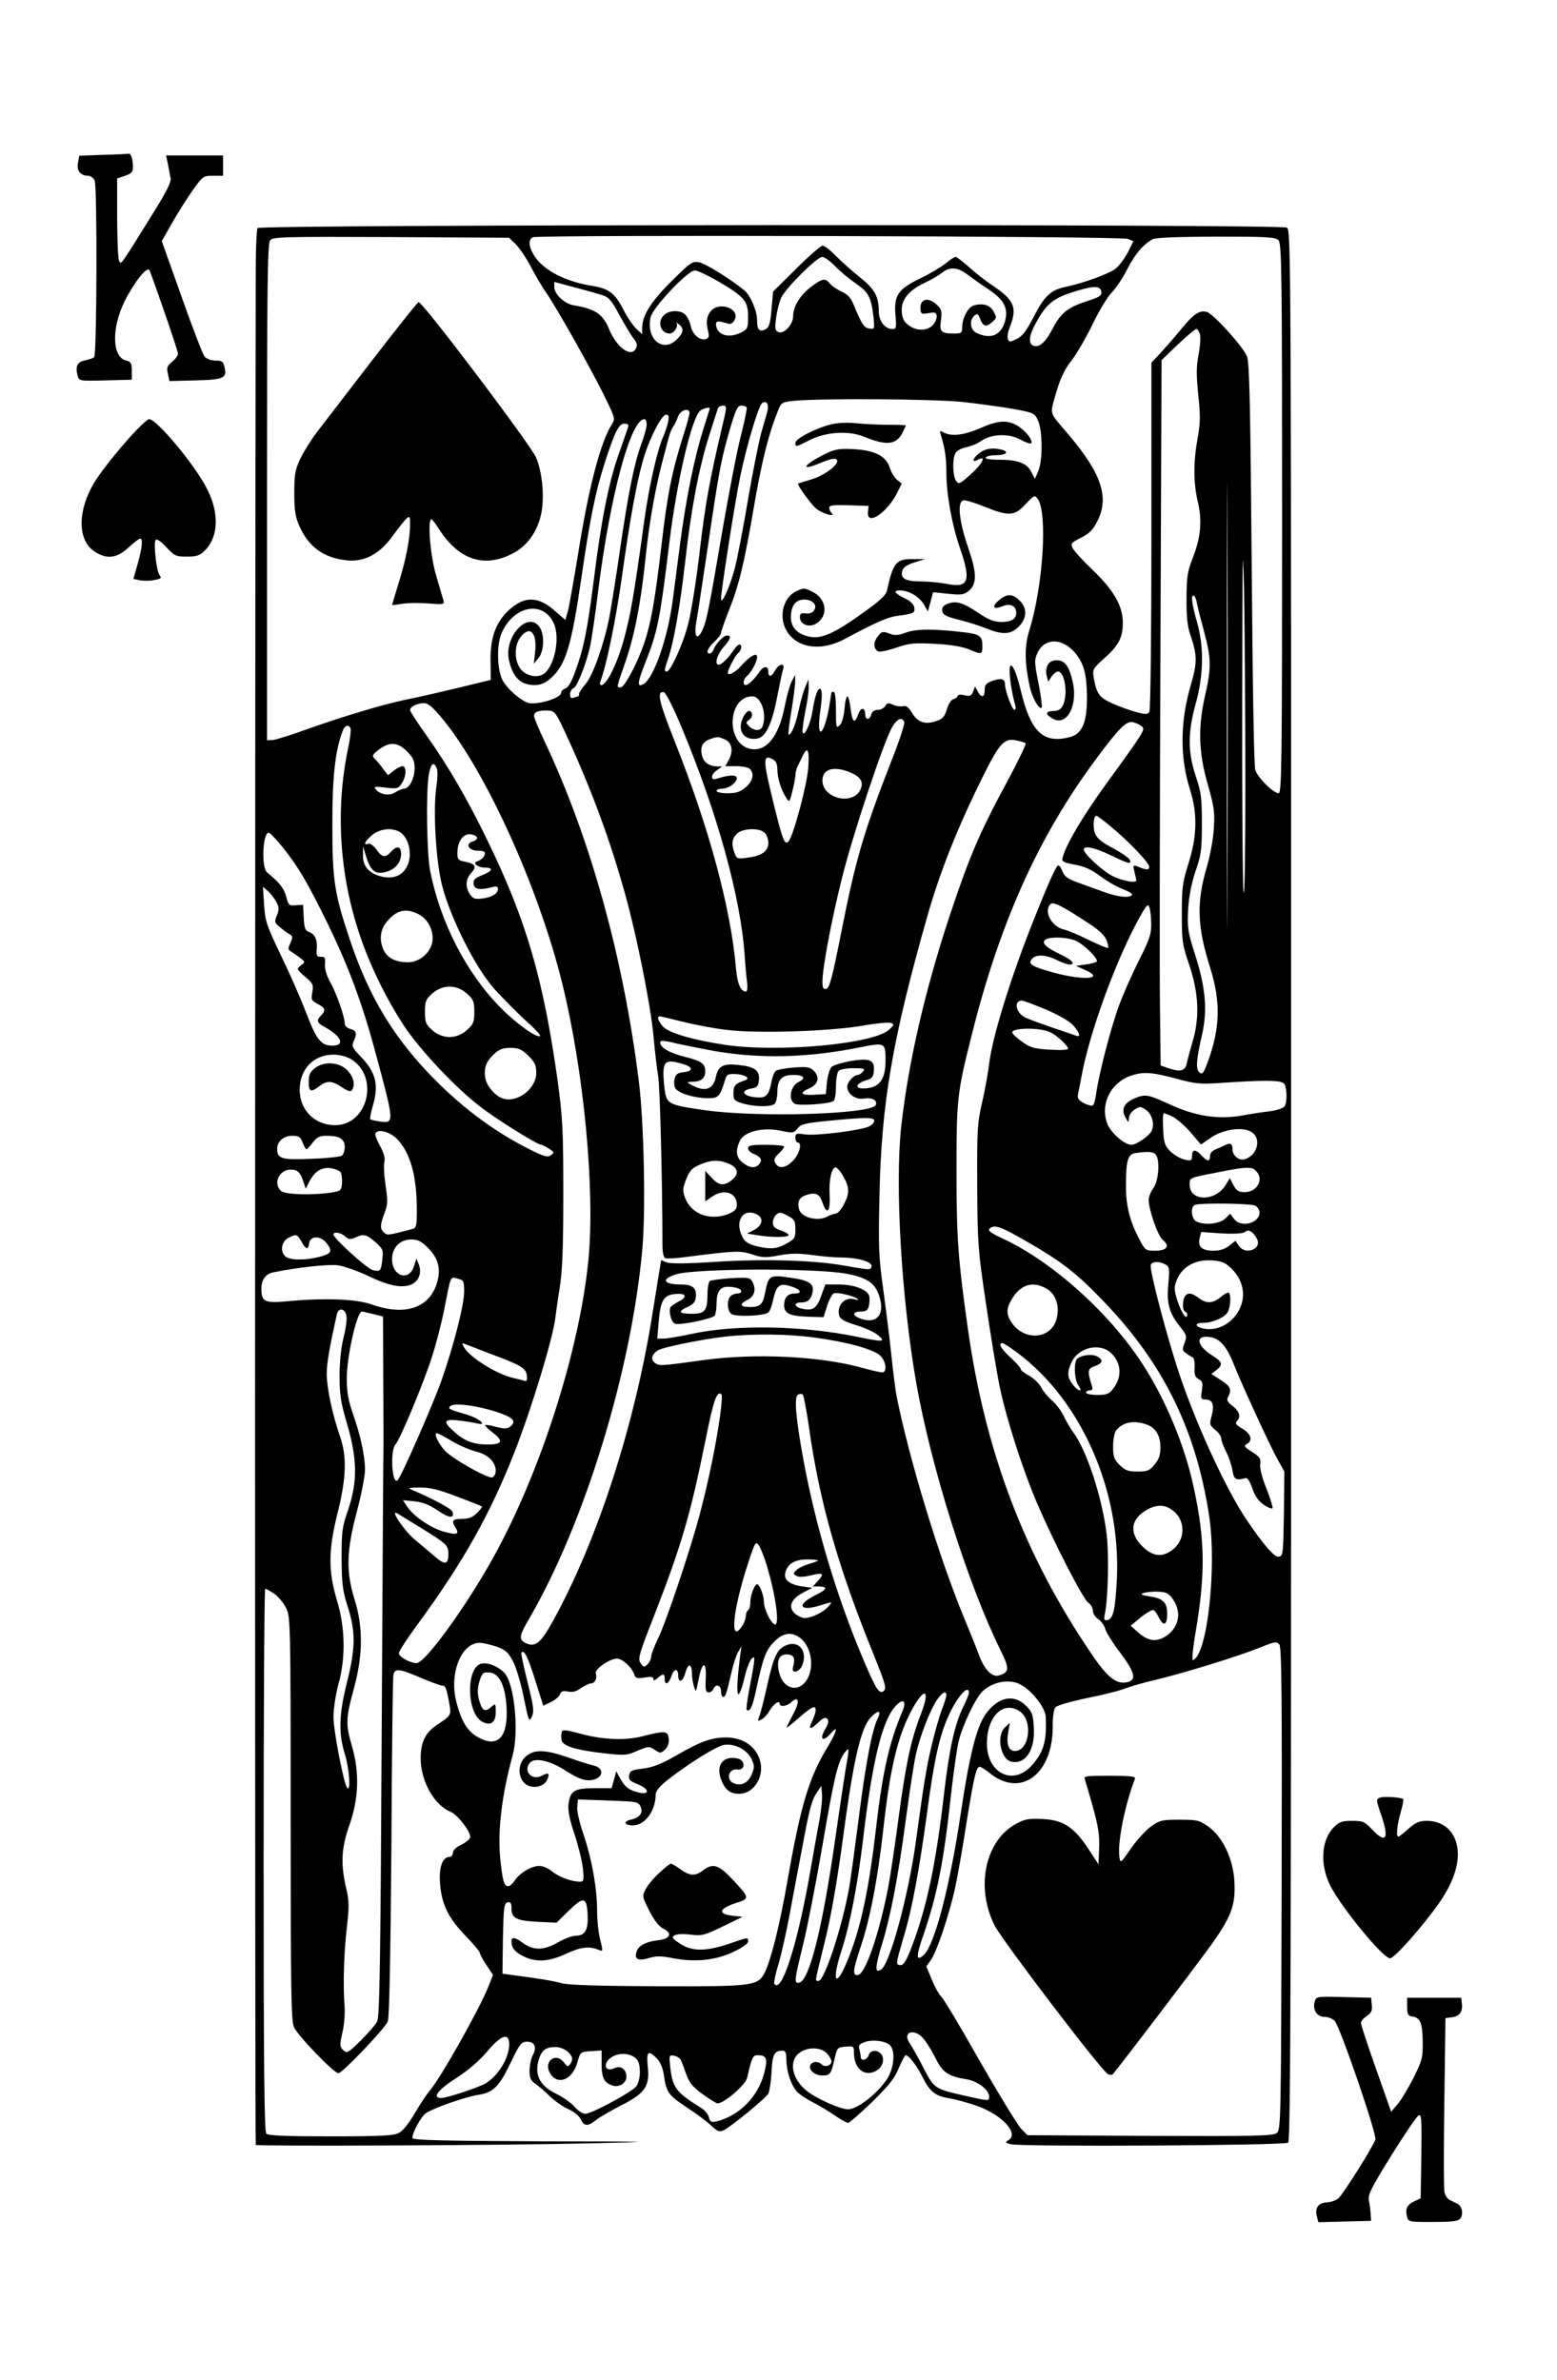 <svg version="1.0" xmlns="http://www.w3.org/2000/svg"
 width="691pt" height="1056pt" viewBox="0 0 691 1056"
 preserveAspectRatio="xMidYMid meet">
<g transform="translate(0,1056) scale(0.1,-0.1)"
fill="#000000" stroke="none">
<path d="M459 9873 l-107 -4 -6 -32 c-7 -34 11 -57 46 -57 9 0 22 -9 28 -20
12 -22 10 -773 -2 -785 -4 -4 -22 -10 -40 -14 -35 -7 -44 -25 -34 -67 7 -25 7
-25 124 -22 l117 3 0 40 c0 33 -4 40 -25 45 -63 15 -66 143 -7 263 43 86 102
160 111 137 42 -112 126 -358 126 -370 0 -8 -12 -24 -26 -35 -22 -18 -25 -26
-19 -53 l7 -33 115 3 c127 3 142 10 129 61 -5 23 -12 27 -40 27 -19 0 -39 7
-48 18 -8 9 -54 128 -102 265 l-88 247 47 83 c26 45 67 110 92 145 43 60 45
62 89 62 l44 0 0 45 0 45 -126 0 -127 0 8 -37 c4 -21 9 -49 12 -63 3 -19 -17
-59 -80 -160 -145 -233 -138 -224 -148 -209 -5 8 -9 94 -9 191 l0 176 35 12
c29 10 35 16 35 40 0 33 -9 61 -19 58 -3 -1 -54 -4 -112 -5z"/>
<path d="M1143 9548 c-4 -7 -8 -89 -8 -183 -4 -2098 -4 -8320 0 -8323 7 -7
1109 -2 1485 7 309 7 304 8 -237 9 -435 2 -553 5 -553 15 1 26 39 96 62 111
35 23 177 72 230 80 67 10 93 36 144 142 41 86 48 94 74 94 33 0 44 -26 24
-61 -7 -13 -13 -43 -14 -66 0 -34 5 -45 26 -60 15 -10 44 -35 65 -56 22 -21
59 -47 83 -57 24 -11 47 -30 54 -45 14 -31 31 -32 67 -3 16 13 65 41 109 64
108 54 130 85 121 172 -7 69 1 77 40 38 15 -15 26 -41 31 -72 11 -79 19 -90
101 -145 43 -28 93 -65 110 -82 28 -26 36 -29 55 -20 34 17 187 142 198 163 5
10 12 53 14 95 4 79 12 95 49 95 13 0 17 -9 17 -42 1 -51 21 -111 47 -140 10
-11 40 -31 67 -45 27 -14 72 -40 99 -59 27 -19 54 -34 61 -34 6 0 54 42 107
93 75 74 100 105 118 150 13 31 27 57 30 57 14 0 49 -45 74 -95 34 -67 57 -86
119 -96 29 -5 86 -20 127 -35 112 -41 186 -124 135 -152 -14 -8 -12 -11 12
-17 47 -12 1216 -6 1231 7 11 9 13 762 13 4249 0 4180 0 4238 -19 4249 -31 16
-4557 14 -4568 -2z m3862 -48 l25 -10 -24 -49 c-14 -26 -38 -60 -55 -73 -26
-22 -146 -66 -226 -82 -61 -13 -91 -41 -136 -129 -34 -66 -51 -89 -77 -101
-30 -15 -33 -15 -39 0 -3 10 0 31 7 48 36 89 23 123 -72 187 -35 23 -84 62
-110 86 -26 23 -52 43 -57 43 -6 0 -25 -13 -43 -28 -18 -15 -68 -45 -111 -66
-102 -49 -120 -76 -113 -163 5 -58 4 -63 -14 -63 -33 0 -60 36 -60 79 0 65
-18 98 -83 150 -34 27 -82 70 -107 95 -24 25 -51 46 -59 46 -8 0 -61 -46 -117
-102 l-103 -102 -7 -78 c-5 -63 -11 -81 -26 -89 -27 -14 -38 -3 -38 39 0 43
-29 110 -56 133 -55 46 -173 120 -201 125 -30 6 -38 0 -122 -83 -92 -91 -130
-152 -131 -207 l0 -29 -26 24 c-14 13 -39 49 -54 79 -40 78 -66 99 -139 111
-117 18 -212 66 -255 127 -29 42 -34 77 -12 89 21 12 2610 5 2641 -7z m-2716
-24 c16 -16 47 -61 67 -100 20 -39 52 -92 70 -118 44 -63 206 -350 261 -465
42 -86 44 -92 29 -115 -50 -77 -103 -278 -150 -574 -20 -120 -40 -236 -46
-257 l-11 -38 -46 40 c-73 65 -134 67 -202 6 -60 -55 -85 -122 -84 -226 l1
-86 -152 -37 c-83 -20 -185 -43 -226 -51 -101 -21 -277 -74 -435 -130 -71 -26
-141 -48 -155 -49 l-25 -1 0 1101 c0 927 2 1104 14 1118 13 15 57 16 537 14
l523 -3 30 -29z m3385 18 c14 -14 16 -140 16 -1235 0 -1076 -2 -1219 -15
-1219 -24 0 -93 69 -104 103 -6 19 -12 388 -16 917 -6 723 -10 891 -21 919
-19 45 -150 190 -179 197 -33 8 -58 -9 -115 -79 -28 -34 -69 -81 -90 -104
l-40 -42 0 -768 c0 -432 -4 -774 -9 -782 -8 -12 -17 -12 -58 -1 -26 7 -74 24
-105 38 -60 27 -71 42 -84 115 -6 36 -4 40 46 85 65 58 83 93 83 157 1 74 -39
145 -133 235 -43 41 -83 85 -89 97 -11 21 -8 24 37 47 36 18 53 35 72 73 54
106 19 212 -130 387 -87 102 -81 83 -53 183 19 65 37 103 69 144 24 31 65 103
93 160 27 57 65 120 84 140 20 20 51 67 70 105 34 66 70 109 112 132 13 8 110
11 282 12 225 0 264 -2 277 -16z m-1969 -114 c22 -23 63 -57 92 -77 57 -39 69
-61 79 -146 6 -57 6 -59 -17 -55 -24 3 -34 18 -68 100 -15 37 -28 52 -58 65
-21 10 -44 26 -51 36 -19 24 -33 22 -84 -17 -48 -37 -78 -87 -78 -129 0 -36
-40 -80 -64 -71 -16 6 -18 14 -12 62 4 30 14 71 23 91 21 44 159 181 182 181
9 0 35 -18 56 -40z m591 -40 c21 -16 62 -45 91 -64 70 -47 89 -84 73 -143 -18
-61 -63 -80 -125 -51 -29 13 -35 57 -10 78 12 10 16 8 24 -13 14 -36 26 -40
52 -18 23 19 23 21 9 48 -16 29 -45 39 -87 28 -26 -6 -53 -56 -53 -100 0 -22
-4 -25 -34 -25 -60 0 -67 7 -60 59 5 40 3 49 -19 69 -36 34 -72 27 -72 -13 0
-24 4 -29 20 -27 11 2 27 4 35 5 22 3 23 -27 2 -53 -24 -29 -73 -31 -110 -3
-20 15 -28 30 -30 60 -4 52 31 95 102 128 28 13 62 33 76 44 35 29 71 26 116
-9z m-1106 -30 c114 -67 130 -87 130 -155 0 -50 -2 -56 -30 -70 -53 -27 -105
-14 -112 30 -3 21 6 23 49 10 16 -5 24 -1 33 15 26 49 -65 84 -104 41 -20 -22
-24 -52 -13 -92 5 -20 3 -29 -9 -33 -26 -10 -60 19 -68 55 -3 18 -14 41 -23
51 -20 23 -70 23 -95 1 -33 -29 -17 -83 24 -83 19 0 41 33 30 46 -4 5 1 2 11
-5 23 -18 21 -37 -8 -66 -62 -63 -138 -1 -118 96 8 42 165 209 197 209 12 0
59 -23 106 -50z m-513 -61 c25 -8 39 -25 72 -87 23 -42 51 -89 62 -103 17 -21
19 -31 10 -47 -21 -40 -86 8 -118 88 -28 67 -61 89 -156 105 -42 7 -87 49 -87
82 l0 22 93 -25 c50 -13 106 -29 124 -35z m2211 16 c2 -17 -8 -23 -60 -40 -87
-28 -119 -52 -154 -119 -33 -64 -61 -90 -88 -80 -23 9 -20 45 11 100 48 89 80
114 188 145 73 22 99 20 103 -6z m438 -190 c3 -14 0 -54 -7 -90 -10 -53 -10
-88 -1 -178 10 -93 9 -126 -3 -192 -19 -105 -19 -198 1 -282 20 -85 13 -159
-23 -250 -23 -59 -27 -83 -27 -178 -1 -79 4 -124 16 -160 32 -92 32 -125 3
-224 -48 -164 -49 -321 -4 -464 34 -106 32 -206 -6 -327 -27 -85 -30 -109 -30
-225 0 -121 2 -137 34 -230 41 -124 46 -230 13 -340 -11 -38 -23 -82 -26 -97
-7 -31 -30 -36 -84 -17 l-31 11 -3 256 c-2 142 -1 846 2 1565 l5 1309 72 69
c40 38 77 69 83 69 5 0 12 -11 16 -25z m121 -2447 c-1 -442 -2 -83 -2 797 0
880 1 1241 2 803 2 -438 2 -1158 0 -1600z m-1172 2148 c72 -8 172 -22 224 -31
92 -17 93 -18 109 -54 19 -46 20 -174 0 -221 l-15 -35 -16 31 c-20 39 -60 54
-144 54 -40 0 -62 4 -58 10 3 6 24 10 45 10 44 0 61 15 27 24 -41 11 -74 6
-101 -15 -31 -24 -35 -45 -6 -29 40 21 21 -17 -32 -65 -48 -43 -53 -45 -65
-29 -15 21 -17 97 -3 123 5 10 26 22 47 26 20 4 51 16 67 28 45 32 124 35 175
6 22 -12 44 -20 47 -16 11 10 -24 56 -59 77 -45 28 -88 25 -167 -10 -71 -31
-127 -38 -162 -19 -18 10 -19 8 -12 -13 17 -55 24 -97 24 -164 0 -96 24 -230
60 -335 51 -147 39 -180 -57 -160 -31 6 -84 11 -118 11 -68 0 -91 14 -80 49 4
14 23 26 53 35 l47 15 -52 0 c-76 1 -89 -14 -117 -141 -4 -19 -34 -47 -111
-101 -121 -87 -178 -112 -229 -103 -57 11 -86 41 -86 88 0 25 7 49 17 60 33
37 112 10 86 -30 -6 -11 -20 -16 -37 -14 -21 3 -26 -1 -26 -17 0 -33 43 -48
74 -27 54 35 44 109 -18 140 -36 18 -40 18 -73 2 -62 -30 -80 -124 -35 -186
51 -69 151 -79 252 -25 128 69 189 96 226 101 79 11 85 13 82 37 -2 13 -16 29
-37 39 -51 25 -60 38 -28 38 40 0 85 -26 107 -62 l18 -31 12 43 11 42 68 -7
c56 -6 70 -4 89 12 39 31 38 79 -2 195 -42 123 -49 208 -17 208 11 0 53 -13
94 -30 105 -42 130 -40 179 13 37 40 40 41 53 24 45 -61 25 -385 -37 -585 -22
-71 -21 -142 2 -249 11 -50 42 -104 53 -93 3 3 -3 51 -14 107 -19 96 -19 104
-4 137 32 67 110 66 167 -2 38 -45 51 -95 52 -192 1 -112 -20 -165 -73 -180
-120 -33 -177 21 -221 207 -23 98 -51 144 -49 82 0 -36 13 -109 24 -146 4 -14
3 -23 -3 -23 -10 0 -42 86 -42 114 0 24 -17 28 -55 15 -29 -11 -35 -18 -35
-41 0 -34 -15 -36 -31 -6 l-12 22 -8 -23 c-8 -19 -14 -22 -39 -16 -17 4 -30 2
-30 -3 0 -5 -8 -12 -18 -14 -11 -3 -23 -22 -30 -46 -10 -33 -19 -43 -48 -52
-49 -17 -81 -5 -106 36 -16 26 -26 34 -40 30 -11 -2 -31 0 -45 7 -21 9 -27 8
-34 -6 -6 -9 -20 -17 -33 -17 -15 0 -26 -7 -29 -20 -7 -26 -27 -26 -27 -1 0
33 -20 34 -31 2 -16 -45 -26 -38 -34 24 -3 30 -10 55 -14 55 -5 0 -11 -25 -13
-56 -3 -33 -11 -62 -21 -72 -16 -15 -17 -11 -17 66 0 48 -4 82 -10 82 -5 0
-10 -1 -10 -3 0 -2 -5 -30 -10 -63 -25 -138 -59 -151 -39 -15 8 56 8 86 1 93
-11 11 -26 -30 -37 -102 -9 -54 -37 -114 -43 -88 -2 9 4 50 12 92 9 41 16 90
15 108 l-1 33 -14 -33 c-8 -18 -21 -64 -29 -102 -14 -65 -32 -110 -45 -110 -3
0 2 46 12 103 9 56 17 116 17 132 l0 30 -15 -28 c-8 -15 -22 -63 -30 -105 -27
-143 -85 -213 -159 -194 -106 29 -94 232 14 232 39 0 66 -80 45 -134 -8 -21
-38 -20 -59 1 -16 16 -16 17 0 29 11 8 15 20 11 30 -8 21 -31 4 -44 -34 -18
-53 18 -92 74 -78 34 9 62 70 84 188 11 56 22 109 26 120 8 28 -20 22 -36 -7
-16 -30 -30 -32 -30 -5 0 26 -22 26 -40 -2 -22 -32 -49 -58 -60 -58 -15 0 -12
26 6 41 19 16 44 63 44 84 0 22 -33 3 -72 -41 -25 -28 -58 -45 -58 -30 0 14
32 75 44 86 17 13 22 40 7 40 -5 0 -16 -12 -26 -26 -22 -34 -53 -64 -65 -64
-20 0 -9 43 20 77 32 36 38 53 17 53 -16 0 -51 -37 -60 -62 -4 -10 -11 -18
-17 -18 -19 0 -10 23 20 52 17 15 30 33 30 39 0 6 15 50 34 98 46 115 68 207
110 451 34 199 64 324 104 425 19 50 20 50 73 56 113 12 624 9 754 -5z m-868
-35 c-3 -14 -15 -57 -27 -96 -11 -38 -38 -173 -60 -300 -21 -126 -48 -265 -59
-307 -21 -80 -60 -167 -61 -135 0 33 60 420 85 542 29 140 82 317 98 327 18
11 29 -3 24 -31z m-204 -83 c-54 -231 -73 -333 -98 -547 -14 -122 -37 -265
-50 -317 -23 -91 -79 -214 -96 -214 -12 0 -11 8 6 57 25 72 53 232 75 423 26
235 61 420 106 563 20 62 38 118 40 125 2 6 12 12 23 12 18 0 18 -3 -6 -102z
m111 94 c2 -4 -9 -59 -25 -122 -17 -63 -54 -257 -84 -430 -62 -363 -70 -401
-91 -443 -23 -43 -35 -16 -23 48 5 28 30 190 55 360 46 314 56 365 100 513 20
65 28 82 44 82 10 0 21 -3 24 -8z m-164 -4 c0 -2 -14 -45 -30 -97 -38 -122
-74 -297 -100 -491 -11 -85 -27 -206 -35 -268 -22 -164 -83 -338 -127 -366
-32 -20 -30 3 5 91 56 142 65 186 108 538 33 270 99 553 137 583 14 10 42 17
42 10z m-90 -21 c0 -7 -13 -56 -30 -108 -50 -160 -69 -258 -95 -485 -28 -235
-45 -336 -76 -428 -30 -88 -87 -196 -104 -196 -20 0 -20 -5 20 111 41 119 69
260 90 464 18 171 45 318 82 455 28 107 29 109 43 130 5 8 14 27 20 43 10 28
50 39 50 14z m-95 -39 c-4 -18 -13 -47 -21 -64 -27 -61 -63 -220 -84 -369 -47
-343 -62 -425 -91 -532 -30 -109 -77 -203 -100 -203 -7 0 -8 7 -4 18 25 62 68
270 95 462 36 255 62 402 91 508 24 92 84 212 105 212 12 0 14 -7 9 -32z m-95
-12 c0 -13 -11 -52 -24 -87 -31 -84 -58 -217 -96 -479 -17 -118 -38 -249 -46
-290 -24 -121 -73 -258 -105 -295 -16 -18 -29 -38 -29 -44 0 -6 -2 -11 -4 -11
-2 0 -11 -3 -20 -6 -12 -4 -16 0 -16 15 0 12 7 24 15 27 15 6 48 85 71 173 8
30 25 148 39 261 53 422 144 760 205 760 6 0 10 -11 10 -24z m-83 -13 c-3 -10
-22 -63 -41 -118 -45 -127 -78 -296 -110 -553 -29 -226 -44 -304 -82 -409 -17
-48 -32 -74 -45 -78 -10 -4 -19 -12 -19 -20 0 -20 -85 -49 -136 -46 -34 2
-111 69 -128 112 -20 50 -21 149 -1 197 51 121 179 150 230 52 30 -57 13 -173
-32 -222 -25 -28 -79 -23 -108 8 -33 35 -35 109 -4 148 41 52 73 19 64 -66
l-6 -53 20 24 c26 29 29 106 5 139 -51 73 -159 -45 -135 -148 17 -76 52 -110
113 -110 27 0 47 8 72 30 67 59 92 143 136 444 37 256 62 381 101 503 47 147
65 183 90 183 16 0 20 -5 16 -17z m2740 -1573 c0 -298 -3 -515 -8 -490 -4 25
-7 412 -6 860 1 625 2 739 8 490 3 -179 6 -566 6 -860z m-215 793 c3 -16 17
-72 32 -127 32 -119 32 -159 5 -279 -33 -143 -30 -256 11 -397 28 -99 32 -126
27 -195 -2 -44 -16 -118 -29 -165 -49 -163 -46 -269 13 -455 48 -154 44 -270
-13 -423 -17 -45 -22 -51 -35 -41 -17 15 -14 56 12 169 24 106 16 205 -30 350
-34 107 -36 121 -32 205 4 61 15 116 33 170 25 71 28 94 28 210 0 114 -3 140
-27 210 -36 108 -36 195 0 324 35 126 37 251 5 362 -23 79 -28 124 -13 115 5
-3 11 -18 13 -33z m-2286 -553 c157 -376 262 -754 279 -1012 3 -46 8 -100 11
-120 2 -21 0 -38 -5 -38 -24 0 -39 34 -45 107 -24 269 -120 622 -272 1004 -71
179 -81 224 -47 217 8 -2 43 -71 79 -158z m-1062 40 c194 -236 427 -751 531
-1173 97 -393 147 -923 116 -1232 -40 -400 -213 -940 -421 -1315 -120 -217
-303 -470 -341 -470 -29 0 -79 28 -79 44 0 8 39 68 87 133 199 272 317 482
426 758 75 191 173 512 182 600 2 17 10 75 19 130 12 76 16 177 16 418 0 286
-3 336 -25 500 -63 449 -138 710 -309 1062 -92 190 -175 333 -277 477 -38 53
-69 101 -69 107 0 15 31 30 61 31 19 0 38 -16 83 -70z m558 -90 c108 -237 188
-455 253 -690 51 -183 112 -488 125 -625 6 -66 15 -147 21 -180 8 -48 19 -474
19 -751 0 -33 5 -54 13 -57 7 -3 44 -1 82 4 234 30 248 30 302 13 45 -15 59
-16 120 -5 52 10 86 10 146 2 43 -6 101 -11 128 -11 74 0 141 -19 137 -39 -4
-18 -2 -18 -128 4 -132 23 -345 29 -560 16 -130 -9 -204 -9 -221 -3 l-25 10
-38 -236 c-78 -492 -242 -1001 -439 -1360 -56 -102 -80 -123 -122 -104 -34 16
-32 32 14 110 247 425 454 1103 502 1642 15 168 7 555 -15 735 -68 551 -215
1084 -420 1517 -25 53 -46 103 -46 111 0 18 22 26 65 24 28 -2 33 -9 87 -127z
m1491 76 c3 -8 -21 -82 -54 -165 -128 -328 -162 -445 -228 -781 -38 -191 -50
-235 -64 -238 -13 -3 -17 4 -17 31 0 60 38 264 85 454 47 192 190 622 226 679
22 36 43 44 52 20z m1055 -20 c15 -14 13 -18 -167 -266 -99 -138 -169 -256
-185 -315 -5 -18 1 -22 55 -32 43 -8 74 -22 112 -51 29 -22 73 -47 99 -57 26
-10 45 -21 42 -26 -9 -15 -62 -10 -122 12 -31 11 -84 30 -116 42 -46 16 -62
27 -70 49 -6 15 -14 28 -19 28 -9 0 -39 -66 -107 -236 -104 -260 -186 -525
-200 -644 -5 -41 -19 -120 -32 -175 -21 -92 -22 -122 -21 -370 1 -254 4 -284
38 -515 20 -135 47 -301 61 -370 30 -145 101 -367 168 -524 75 -174 204 -425
226 -438 11 -7 20 -23 20 -35 0 -13 11 -29 24 -38 13 -9 27 -28 31 -43 4 -15
33 -62 66 -105 65 -87 74 -121 34 -131 -49 -13 -90 19 -163 128 -295 434 -469
893 -546 1436 -44 311 -51 405 -51 705 0 320 3 345 67 600 125 501 297 882
548 1221 109 147 139 176 169 169 14 -3 32 -12 39 -19z m-3512 -9 c2 -7 -2
-46 -11 -87 -57 -271 -39 -562 52 -830 45 -135 117 -281 194 -399 72 -110 232
-279 343 -364 76 -58 251 -167 268 -167 5 0 20 -8 34 -17 24 -15 25 -18 9 -29
-15 -11 -29 -7 -95 26 -150 75 -288 177 -415 304 -185 185 -298 372 -384 631
-68 204 -76 261 -76 510 0 214 13 325 46 412 9 25 27 30 35 10z m1658 -47 c33
-12 42 -49 22 -89 l-17 -31 49 0 c26 0 53 -5 60 -12 21 -21 13 -55 -19 -82
-24 -20 -41 -26 -80 -26 -27 0 -49 5 -49 10 0 6 10 10 23 10 29 0 67 26 67 47
0 16 -34 15 -87 -2 -17 -5 -23 -3 -23 8 0 8 10 22 23 30 l22 16 -23 0 c-35 1
-59 18 -66 47 -10 37 1 61 32 73 36 13 37 13 66 1z m1338 -18 c3 -4 -34 -81
-83 -172 -121 -223 -169 -336 -255 -596 -110 -333 -182 -647 -214 -929 -29
-261 0 -760 66 -1140 66 -376 230 -896 374 -1187 41 -82 40 -99 -7 -113 -30
-9 -64 26 -88 90 -10 28 -40 102 -66 165 -109 262 -243 701 -299 980 -6 29
-17 117 -25 195 -8 77 -25 208 -36 290 -19 133 -21 180 -16 405 8 413 58 701
213 1246 56 197 136 397 246 618 73 147 95 171 146 161 20 -4 40 -10 44 -13z
m-2746 -36 c28 -28 34 -42 34 -75 0 -45 -24 -91 -47 -91 -7 0 -24 -7 -37 -15
-27 -18 -68 -12 -88 12 -11 13 -5 14 43 8 52 -6 57 -5 72 19 21 31 22 76 3 76
-7 0 -25 -9 -39 -20 l-25 -20 -21 27 c-11 16 -27 35 -36 44 -14 14 -13 17 2
31 56 48 94 49 139 4z m1781 -73 c-5 -75 -67 -307 -88 -327 -17 -18 -26 6 -69
182 -44 180 -45 206 -1 183 15 -8 21 -21 21 -45 0 -38 16 -90 38 -124 15 -24
16 -24 28 25 7 26 13 58 14 71 0 12 4 30 9 40 5 9 14 29 22 45 23 49 32 31 26
-50z m-1648 -4 c4 -12 3 -47 -2 -78 -16 -102 -3 -334 26 -444 38 -145 147
-360 228 -452 42 -47 118 -123 163 -163 26 -24 46 -46 43 -49 -12 -12 -105 54
-173 123 -154 155 -269 379 -315 609 -15 77 -19 350 -6 428 9 50 23 60 36 26z
m1831 -15 c49 -20 64 -43 49 -77 -33 -73 -169 -41 -169 40 0 50 48 65 120 37z
m1153 -236 c84 -69 177 -166 177 -184 0 -16 -11 -16 -54 2 -17 6 -18 4 -12
-22 4 -16 8 -33 9 -39 3 -15 -51 -7 -100 15 -42 18 -133 100 -133 120 0 19 46
10 119 -25 81 -39 93 -42 85 -20 -4 8 -37 31 -74 51 -48 25 -72 44 -80 65 -11
26 -7 79 6 79 3 0 29 -19 57 -42z m-3152 -28 c46 -25 63 -109 32 -161 -21 -36
-60 -50 -108 -39 -56 13 -85 45 -84 94 l0 41 14 -46 c20 -65 41 -81 88 -68 42
11 67 42 67 81 0 33 -19 37 -45 8 -25 -28 -40 -25 -65 11 -13 17 -28 28 -36
25 -24 -9 -15 11 17 38 33 28 85 34 120 16z m1623 -6 c9 -8 16 -29 16 -44 0
-37 -29 -58 -93 -66 -44 -6 -47 -5 -57 20 -15 40 -12 64 10 86 25 25 101 28
124 4z m-2137 -67 c66 -82 107 -152 197 -335 90 -185 151 -347 207 -553 90
-332 90 -334 27 -326 -22 3 -42 8 -45 10 -2 3 3 29 11 58 28 93 15 149 -50
217 -40 41 -44 49 -35 70 17 36 13 49 -14 56 -15 4 -25 14 -25 24 0 30 -37
135 -64 183 -17 30 -25 59 -24 80 3 29 0 34 -18 33 -18 0 -21 5 -18 35 3 42
-9 67 -36 76 -15 5 -20 17 -22 63 l-3 57 -32 -2 c-30 -3 -33 0 -43 39 -10 37
-33 65 -84 106 -28 22 -20 187 9 176 7 -3 35 -33 62 -67z m860 47 c2 -6 -6
-14 -17 -17 -37 -10 -21 -42 20 -42 26 0 34 -4 32 -15 -3 -14 -16 -26 -36 -33
-20 -7 6 -27 35 -27 41 0 36 -15 -12 -34 -32 -13 -40 -21 -37 -39 3 -24 27
-28 81 -14 20 5 27 4 27 -7 0 -21 -25 -37 -68 -43 -33 -4 -42 -2 -56 18 -22
32 -20 68 5 95 26 28 19 41 -26 50 -32 6 -35 9 -35 40 0 49 26 86 58 82 14 -2
27 -8 29 -14z m-890 -288 c12 -23 12 -33 2 -58 -12 -28 -11 -33 13 -52 14 -12
33 -26 42 -31 16 -9 16 -14 5 -39 -12 -26 -12 -30 5 -40 10 -6 28 -19 40 -28
21 -17 21 -17 1 -32 -20 -16 -19 -17 19 -50 35 -30 38 -36 32 -69 -6 -33 -4
-37 24 -52 34 -17 37 -29 15 -51 -22 -22 -19 -33 17 -52 73 -40 91 -82 34 -82
-51 0 -71 24 -117 145 -23 61 -73 175 -112 255 -64 134 -70 151 -75 225 l-5
80 23 -20 c12 -11 29 -33 37 -49z m3604 -93 c43 -27 71 -54 79 -73 7 -17 10
-33 8 -36 -3 -3 -41 13 -84 34 -44 22 -94 43 -111 47 -55 11 -93 81 -61 113
12 12 49 -6 169 -85z m278 -2 c1 -46 -7 -69 -53 -160 -29 -58 -70 -149 -89
-201 -36 -96 -90 -305 -102 -392 -3 -26 -10 -50 -15 -53 -5 -3 -23 1 -40 10
-23 12 -29 21 -26 38 3 12 10 49 16 82 37 201 159 531 263 714 26 46 32 52 38
35 4 -10 8 -43 8 -73z m-3255 44 c40 -19 66 -62 66 -110 0 -54 -53 -105 -109
-105 -53 0 -89 17 -107 51 -22 44 -18 93 13 129 42 51 82 61 137 35z m2919
-119 c37 -16 104 -82 94 -93 -4 -4 -26 -10 -50 -13 l-42 -6 38 -17 c95 -41 0
-50 -137 -13 -100 28 -115 38 -96 61 17 21 63 19 110 -5 22 -11 46 -20 55 -20
31 0 14 20 -39 45 -65 31 -87 52 -65 66 21 13 95 11 132 -5z m-2701 -235 c29
-26 33 -35 33 -81 0 -46 -4 -55 -33 -81 -45 -41 -108 -41 -154 0 -28 25 -32
34 -32 81 0 47 4 56 32 81 46 41 109 41 154 0z m2573 -72 c59 -26 105 -53 120
-71 29 -35 32 -53 8 -43 -10 4 -58 20 -108 37 -49 17 -102 36 -117 44 -40 21
-50 74 -13 74 7 0 57 -19 110 -41z m-1615 -53 c52 -13 140 -30 194 -36 132
-17 453 -7 601 18 61 11 118 16 128 13 16 -6 16 -9 -7 -30 -68 -64 -494 -103
-731 -67 -145 22 -252 54 -275 83 -21 27 -25 43 -12 43 4 0 50 -11 102 -24z
m1634 -48 c28 -14 76 -59 76 -71 0 -6 -33 -8 -80 -5 -69 4 -87 9 -122 34 -23
16 -43 34 -45 41 -8 23 126 25 171 1z m-1493 -82 c204 -35 410 -30 638 15 120
24 121 24 121 -58 0 -87 -30 -123 -100 -123 -39 0 -30 23 13 36 26 7 33 15 35
40 5 50 -16 60 -101 46 -40 -7 -79 -19 -87 -27 -8 -9 -17 -39 -20 -68 l-5 -52
-52 -3 c-60 -3 -68 8 -20 29 38 17 47 49 19 77 -17 17 -29 19 -88 15 -38 -3
-75 -10 -81 -15 -7 -6 -15 -26 -19 -47 -10 -55 -22 -71 -52 -71 -69 0 -96 30
-36 40 24 4 30 11 32 36 4 44 -17 60 -88 68 -70 8 -93 -4 -103 -53 -12 -58
-51 -69 -114 -32 -16 9 -14 10 13 11 35 0 54 16 54 45 0 35 -15 46 -89 65 -72
18 -111 41 -111 65 0 9 20 8 75 -6 41 -9 116 -24 166 -33z m-826 -21 c29 -29
35 -43 35 -76 0 -68 -79 -131 -143 -115 -35 8 -76 54 -83 91 -8 44 3 74 38
107 23 22 40 28 74 28 36 0 49 -6 79 -35z m-787 -15 c127 -78 75 -293 -71
-293 -90 0 -157 67 -157 157 0 92 62 156 150 156 27 0 58 -8 78 -20z m1474
-22 c45 -13 45 -32 0 -36 -25 -3 -33 -9 -38 -29 -4 -14 -2 -33 3 -42 13 -21
77 -42 137 -44 54 -2 61 5 83 78 8 27 13 30 47 29 44 -2 70 -20 40 -29 -41
-13 -49 -23 -49 -56 0 -30 4 -34 40 -45 53 -16 128 -17 143 -2 7 7 12 31 12
54 0 53 20 74 70 74 49 0 59 -15 23 -32 -35 -17 -46 -80 -16 -96 19 -10 151
-1 172 12 6 4 11 33 11 65 0 31 5 62 12 69 7 7 36 12 66 12 47 0 53 -2 42 -15
-7 -8 -17 -15 -23 -15 -18 0 -47 -32 -47 -52 0 -32 37 -59 73 -53 37 6 62 -7
54 -28 -16 -42 -528 -57 -762 -23 -165 24 -168 26 -177 106 -11 112 -1 124 84
98z m2186 -64 c89 -24 106 -26 207 -19 193 13 265 12 275 -5 12 -19 13 -81 1
-99 -5 -8 -33 -18 -63 -22 -29 -3 -88 -12 -130 -20 -106 -17 -203 -2 -318 51
-97 44 -106 46 -155 26 -46 -20 -60 -48 -41 -83 14 -26 15 -27 16 -6 0 13 11
30 25 39 23 15 27 15 49 0 29 -18 42 -66 26 -96 -13 -23 -67 -60 -89 -60 -30
0 -90 52 -106 92 -34 86 12 181 102 214 55 19 94 17 201 -12z m-14 -169 c18
-9 54 -40 80 -70 l46 -54 43 30 c55 38 143 51 182 25 45 -29 25 -104 -31 -120
-25 -8 -54 16 -54 43 0 24 -9 31 -29 21 -9 -4 -28 -13 -43 -19 -18 -7 -28 -18
-28 -31 0 -27 -12 -25 -40 5 -25 27 -40 25 -40 -7 0 -18 -4 -20 -32 -14 -18 4
-46 20 -63 36 -26 26 -30 38 -33 100 -2 38 -1 70 3 70 4 0 22 -7 39 -15z
m-1324 -18 c0 -8 -10 -19 -22 -25 -34 -18 -237 -43 -285 -36 -39 6 -43 4 -43
-15 0 -11 5 -21 10 -21 21 0 9 -49 -19 -79 -33 -35 -65 -40 -80 -12 -8 14 -5
23 14 41 14 13 25 27 25 32 0 4 -36 8 -80 8 -65 0 -80 -3 -80 -15 0 -9 11 -20
24 -25 32 -12 41 -28 26 -45 -17 -21 -43 -19 -74 6 -30 23 -33 56 -11 99 21
40 103 59 182 42 52 -11 56 -10 73 11 15 19 34 23 131 33 165 16 209 17 209 1z
m-2120 -79 c60 -60 90 -163 90 -320 0 -65 -3 -77 -17 -81 -111 -29 -113 -30
-128 -17 -19 16 -19 34 2 88 14 38 15 53 4 122 -6 43 -9 90 -5 104 4 18 -2 39
-20 72 -14 25 -23 50 -20 55 12 20 61 8 94 -23z m-417 -18 c6 -16 14 -30 17
-30 4 0 16 14 28 30 19 25 30 30 63 30 56 0 79 -15 79 -49 0 -16 -6 -33 -12
-39 -7 -5 -68 -12 -136 -14 -132 -6 -152 0 -152 44 0 33 29 58 67 58 29 0 37
-5 46 -30z m3785 -52 c21 -21 15 -116 -9 -150 -12 -16 -21 -39 -21 -51 -1 -43
41 -162 62 -179 34 -27 19 -48 -33 -48 -42 0 -45 2 -69 48 -43 80 -61 150 -61
237 0 114 8 143 41 148 54 8 78 7 90 -5z m-1893 -42 c39 -17 46 -43 18 -68
-37 -32 -61 -31 -93 4 l-30 32 0 -67 0 -68 29 20 c53 38 111 19 111 -35 0 -19
-8 -28 -35 -40 -81 -33 -166 -3 -194 69 -12 33 -12 42 4 83 14 37 25 50 59 65
50 22 85 24 131 5z m-1723 -38 c4 -7 7 -29 6 -48 -3 -33 -5 -35 -48 -42 -89
-13 -207 -9 -224 8 -35 34 -6 94 44 94 31 0 43 -12 57 -55 l10 -30 16 32 c24
46 55 65 96 59 19 -3 38 -11 43 -18z m2226 -10 c32 -54 34 -80 9 -129 -12 -24
-29 -44 -37 -44 -8 -1 -25 -6 -37 -13 -44 -24 -118 -5 -127 33 -8 33 1 52 32
62 41 14 60 5 72 -33 20 -59 36 -42 32 34 -4 66 9 122 27 122 5 0 18 -15 29
-32z m1836 16 c37 -36 6 -94 -50 -94 -27 0 -36 6 -50 31 l-16 31 -19 -31 c-45
-74 -159 -73 -159 1 0 33 -7 30 125 56 126 25 150 26 169 6z m-3 -154 c10 -6
19 -19 19 -30 0 -49 -85 -70 -114 -28 l-16 22 -23 -22 c-26 -24 -93 -30 -128
-12 -22 12 -27 65 -6 73 23 10 248 7 268 -3z m-2210 -40 c29 -16 23 -47 -13
-67 l-33 -17 45 -7 c65 -11 140 -10 140 0 0 5 -16 15 -35 21 -27 9 -35 17 -35
35 0 12 7 28 16 36 13 11 21 10 50 -6 30 -16 34 -23 34 -60 0 -38 -3 -43 -39
-63 -44 -25 -72 -27 -137 -11 -33 9 -49 19 -59 40 -37 71 4 132 66 99z m1197
-120 c154 -88 223 -142 343 -268 262 -273 407 -568 465 -947 35 -231 -8 -621
-72 -642 -5 -2 0 56 13 129 43 256 41 405 -9 637 -39 183 -123 387 -226 546
-146 227 -401 456 -620 558 -56 26 -69 36 -60 45 20 20 49 10 166 -58z m998
42 c6 -4 16 -17 22 -29 25 -45 -51 -75 -80 -31 l-15 22 -28 -22 c-19 -15 -42
-22 -70 -22 -51 0 -70 18 -61 56 l7 27 88 -6 c48 -3 94 -1 102 4 17 11 21 11
35 1z m-4024 -19 c15 -13 23 -14 44 -5 38 18 50 15 90 -20 33 -30 36 -35 31
-75 -6 -54 -9 -57 -43 -49 -26 7 -174 141 -174 158 0 14 33 9 52 -9z m-194
-23 c20 -36 30 -38 34 -7 5 34 50 35 77 1 28 -36 23 -47 -30 -61 -66 -17 -135
-16 -154 3 -23 23 -15 66 15 81 35 18 39 17 58 -17z m562 -28 c44 -44 57 -90
41 -149 -32 -117 -141 -155 -293 -101 -70 24 -206 29 -370 14 -103 -10 -118
-3 -118 55 0 41 19 66 53 73 114 23 246 37 288 31 27 -4 86 -25 131 -46 90
-44 149 -56 191 -40 35 14 50 51 36 89 l-11 27 -11 -35 c-23 -68 -97 -43 -97
32 0 52 35 88 86 88 29 0 44 -8 74 -38z m3566 -92 c62 -61 68 -147 13 -213
-34 -41 -86 -62 -135 -53 -42 8 -45 26 -4 26 42 0 96 24 109 48 12 23 15 75 5
85 -4 4 -20 -5 -36 -18 -35 -30 -64 -31 -98 -5 -44 35 -70 22 -70 -35 0 -13 5
-25 12 -27 6 -2 9 -11 6 -18 -10 -27 -61 98 -54 132 15 76 80 121 164 115 44
-3 59 -9 88 -37z m-294 19 c18 -10 19 -17 13 -88 -8 -87 4 -129 55 -192 27
-34 28 -39 17 -69 -11 -28 -10 -33 7 -45 10 -8 24 -16 29 -18 6 -2 10 -22 9
-45 -2 -32 1 -43 18 -52 17 -9 19 -17 14 -50 -6 -35 -4 -40 13 -40 34 0 43
-21 31 -70 -11 -41 -10 -44 15 -65 15 -11 27 -29 27 -38 0 -10 10 -37 22 -60
12 -23 24 -60 28 -82 5 -40 16 -46 58 -34 8 3 19 -14 30 -46 12 -35 27 -56 52
-73 19 -13 36 -19 38 -14 1 5 -11 45 -28 88 -19 47 -30 90 -27 107 3 25 -2 32
-36 54 -34 21 -38 27 -24 35 28 15 20 45 -19 68 -28 16 -34 24 -25 33 19 19
12 45 -19 68 -23 18 -27 26 -20 40 18 32 11 48 -32 75 l-42 27 22 17 c31 25
28 36 -18 65 -73 46 -76 94 -6 81 43 -8 73 -45 106 -131 35 -87 156 -351 191
-413 l29 -52 -2 -188 c-3 -179 -4 -187 -23 -190 -19 -3 -67 52 -142 163 -87
128 -217 407 -294 633 -56 163 -139 479 -132 499 6 16 37 17 65 2z m-1416 -41
c85 -16 121 -38 140 -83 38 -92 0 -146 -80 -115 -35 13 -33 30 4 30 23 0 31 5
36 24 3 14 4 33 2 43 -5 29 -66 53 -134 53 l-61 0 -19 -52 c-20 -56 -38 -67
-90 -54 -30 8 -31 26 -1 26 29 0 43 10 51 37 13 43 -7 60 -88 72 -103 15 -105
14 -121 -69 -10 -49 -22 -60 -66 -60 -46 0 -50 13 -11 32 30 15 39 46 22 79
-11 20 -17 21 -95 17 -46 -3 -88 -9 -94 -12 -6 -4 -11 -30 -11 -57 0 -75 -11
-89 -70 -89 -58 0 -64 10 -17 31 23 10 33 22 35 42 5 41 -13 57 -67 57 -77 0
-89 24 -21 45 85 27 621 28 756 3z m-1718 -24 c19 -5 22 -13 22 -54 0 -59 -44
-233 -100 -394 -36 -103 -178 -427 -195 -444 -25 -26 -35 130 -10 158 21 23
127 277 163 392 17 52 40 142 52 199 33 169 26 154 68 143z m1481 -35 c36 -13
41 -29 8 -29 -31 0 -47 -18 -47 -52 0 -36 24 -48 107 -51 l68 -2 15 48 c8 26
22 52 29 57 14 8 96 -11 109 -26 4 -3 -3 -3 -15 0 -44 14 -82 -29 -68 -74 4
-14 27 -26 77 -41 38 -12 82 -32 96 -45 34 -30 24 -30 -99 -5 -240 49 -535 54
-729 12 -52 -11 -108 -21 -124 -21 l-29 0 6 70 c8 101 22 124 76 128 47 4 54
-13 12 -34 -13 -7 -27 -16 -33 -22 -13 -13 -1 -69 18 -76 21 -8 166 22 176 36
4 7 8 30 8 51 0 54 15 77 50 77 34 0 60 -9 60 -21 0 -5 -8 -9 -18 -9 -10 0
-23 -5 -30 -12 -17 -17 -15 -63 3 -78 18 -15 149 -10 166 7 6 6 15 30 20 54
16 70 29 78 88 58z m1128 -9 c40 -24 57 -78 42 -133 -24 -89 -140 -100 -198
-18 -26 37 -26 65 0 107 40 66 95 81 156 44z m-3109 -123 c2 -15 -4 -58 -14
-95 -10 -42 -17 -105 -17 -168 0 -85 6 -119 34 -215 45 -153 46 -255 4 -379
-27 -77 -29 -97 -29 -215 1 -112 4 -142 27 -214 36 -112 35 -184 -3 -336 -36
-142 -38 -227 -10 -317 20 -63 28 -171 11 -152 -15 17 -61 252 -61 316 0 35
10 100 22 144 33 120 30 252 -7 374 -39 130 -38 222 4 389 38 152 41 249 10
337 -34 98 -59 216 -59 277 0 48 13 121 45 265 8 33 39 25 43 -11z m118 12
l44 -11 1 -282 c1 -154 1 -284 1 -287 -1 -3 -4 -574 -8 -1270 -5 -1001 -9
-1269 -20 -1289 -7 -14 -40 -52 -73 -85 -57 -56 -62 -58 -78 -42 -16 15 -16
22 -3 79 8 35 12 88 9 118 -7 94 -3 230 10 345 11 96 11 119 -3 178 -25 107
-21 179 16 282 40 115 44 230 10 346 -28 97 -28 122 8 254 41 149 42 274 4
396 -39 125 -37 216 10 392 20 76 36 159 36 185 0 61 -21 158 -55 252 -19 55
-26 95 -26 150 -1 97 45 300 67 300 3 0 25 -5 50 -11z m1956 -104 c145 -19
267 -53 295 -81 26 -26 31 -74 8 -74 -8 0 -48 9 -88 20 -184 52 -474 66 -702
35 -195 -27 -199 -27 -218 -13 -21 15 -15 38 13 56 23 14 195 49 300 61 119
13 276 12 392 -4z m-1437 -72 c138 -51 159 -64 163 -96 3 -24 0 -28 -15 -23
-10 3 -31 8 -48 12 -71 16 -193 93 -216 136 -10 19 -9 20 7 13 11 -4 60 -23
109 -42z m2343 2 c281 -211 455 -607 439 -995 -7 -142 -16 -183 -42 -189 -15
-3 -17 2 -11 30 14 71 18 267 7 354 -20 160 -87 366 -147 448 -13 17 -32 50
-43 73 -10 22 -33 53 -51 68 -18 15 -40 42 -49 59 -9 18 -33 41 -53 52 -21 11
-38 24 -38 30 0 5 -20 28 -45 51 -42 38 -57 64 -36 64 5 0 36 -20 69 -45z
m415 -1 c45 -45 47 -106 6 -158 -17 -22 -29 -26 -70 -26 -27 0 -49 5 -49 10 0
6 7 10 16 10 12 0 15 6 9 23 -20 63 -18 74 14 85 36 13 39 27 10 43 -27 14
-85 3 -93 -17 -11 -29 -6 -89 10 -112 22 -31 0 -28 -25 4 -25 32 -26 55 -5
100 32 67 128 87 177 38z m-1739 -289 c-19 -128 -48 -270 -86 -415 -39 -152
-152 -490 -189 -564 -16 -33 -29 -67 -29 -77 0 -10 -7 -25 -16 -34 -15 -15
-18 -14 -31 5 -13 19 -8 37 61 213 121 311 160 446 226 771 36 182 52 228 72
208 4 -4 0 -52 -8 -107z m396 -36 c46 -331 130 -626 290 -1018 53 -132 56
-146 39 -157 -19 -11 -35 17 -93 155 -114 271 -207 583 -260 871 -35 190 -42
280 -25 291 8 4 17 5 22 0 4 -4 16 -68 27 -142z m-1390 67 c77 -25 94 -42 65
-66 -14 -11 -25 -11 -62 -2 -25 7 -48 11 -50 8 -2 -2 12 -16 31 -31 53 -40 47
-55 -20 -55 -63 0 -105 16 -152 60 -47 42 -42 54 21 47 28 -3 66 -9 82 -13 56
-13 8 25 -54 42 -70 20 -76 24 -60 36 20 13 113 1 199 -26z m2888 -57 c41 -14
62 -49 62 -103 0 -33 -7 -52 -26 -75 -22 -27 -32 -31 -76 -31 -41 0 -54 5 -79
29 -25 25 -29 37 -29 83 0 30 6 61 13 70 29 37 78 47 135 27z m-3084 -73 c32
-19 80 -40 108 -47 55 -14 88 -47 88 -86 0 -13 -7 -26 -15 -29 -16 -6 -147 65
-199 108 -32 26 -65 88 -47 88 5 0 34 -15 65 -34z m23 -247 c60 -22 110 -42
112 -44 2 -2 -8 -15 -22 -29 -20 -19 -36 -26 -67 -26 -42 0 -48 -8 -28 -40 19
-29 5 -33 -55 -16 -58 17 -133 69 -161 112 l-18 27 51 -5 c38 -4 66 -15 104
-41 50 -35 77 -36 64 -4 -5 13 -89 58 -177 95 -22 9 -17 11 32 11 44 1 83 -8
165 -40z m3182 -65 c55 -46 51 -132 -9 -174 -45 -32 -86 -26 -131 19 -61 60
-50 124 26 164 44 23 79 20 114 -9z m-3344 -72 c118 -73 125 -79 125 -118 0
-47 -15 -50 -59 -12 -21 18 -61 52 -90 76 -47 39 -112 135 -79 117 7 -4 54
-33 103 -63z m1535 -159 c43 -140 62 -279 38 -271 -18 6 -47 68 -48 100 0 29
-19 78 -30 78 -11 0 -30 -49 -30 -80 0 -16 -4 -32 -10 -35 -5 -3 -10 -15 -10
-26 0 -11 -7 -31 -16 -44 -58 -88 -42 74 28 284 28 86 32 93 45 75 7 -10 22
-47 33 -81z m230 12 c0 -2 -18 -9 -40 -15 -21 -6 -46 -18 -55 -27 -16 -15 -16
-17 0 -26 11 -6 33 -5 62 2 56 14 64 9 33 -24 l-23 -25 25 0 c44 0 40 -13 -14
-39 -84 -42 -70 -73 19 -46 61 19 60 19 37 -6 -21 -24 -73 -49 -103 -49 -10 0
-29 8 -41 18 -34 28 -21 66 33 94 l42 22 -50 7 c-54 9 -79 31 -69 63 10 37 43
56 95 56 27 0 49 -2 49 -5z m-2413 -147 c18 -13 42 -41 53 -64 19 -39 20 -63
20 -932 0 -743 2 -898 14 -926 15 -37 178 -206 198 -206 17 0 206 198 219 230
7 16 12 282 16 770 2 410 6 755 9 768 6 30 26 28 121 -13 45 -19 88 -35 96
-35 15 0 19 -11 33 -91 6 -39 4 -43 -55 -82 -53 -34 -75 -79 -74 -152 1 -100
60 -205 133 -235 33 -14 94 -95 86 -115 -3 -8 -21 -23 -41 -32 -21 -10 -35
-24 -35 -35 0 -10 -7 -18 -15 -18 -31 0 -48 -47 -42 -118 7 -92 36 -152 112
-231 36 -37 65 -72 65 -78 0 -5 13 -30 29 -53 l29 -44 -20 -50 c-39 -100 -218
-417 -263 -466 -12 -14 -41 -58 -64 -97 -26 -45 -53 -79 -71 -88 -24 -12 -79
-15 -303 -15 -199 0 -276 3 -285 12 -9 9 -12 293 -12 1215 0 662 3 1203 7
1203 4 0 22 -10 40 -22z m3990 -27 c41 -60 22 -132 -42 -167 -39 -21 -74 -14
-116 24 l-31 28 46 38 c25 20 50 34 56 31 6 -3 17 -20 25 -36 20 -38 35 -29
35 21 0 49 -18 67 -78 76 -37 6 -43 9 -27 15 11 4 40 7 65 6 38 -2 47 -7 67
-36z m-1659 -167 c45 -32 65 -108 43 -167 -33 -86 -120 -71 -136 24 -8 48 7
71 44 67 26 -3 31 -18 20 -57 -8 -30 28 -22 41 8 26 63 -14 114 -71 90 -40
-16 -55 -49 -84 -177 -13 -59 -28 -119 -34 -135 -10 -25 -9 -27 9 -17 10 5 27
23 36 40 18 30 44 47 44 30 0 -16 32 -12 51 6 34 31 40 5 11 -49 -15 -29 -29
-56 -31 -62 -2 -5 18 10 45 34 66 58 84 67 84 42 0 -10 -7 -31 -15 -47 -20
-39 -10 -43 25 -9 22 21 33 26 41 18 9 -9 6 -21 -9 -47 -27 -45 -10 -58 24
-19 37 43 29 10 -16 -64 -80 -134 -116 -252 -175 -588 -35 -201 -74 -354 -101
-408 -31 -60 -49 -62 -469 -61 -264 1 -395 5 -430 13 -46 12 -106 22 -223 37
l-42 6 2 156 c3 140 5 157 21 160 13 3 17 -3 17 -26 0 -44 21 -55 115 -60 l85
-4 52 51 c68 67 82 64 86 -15 3 -69 -11 -94 -55 -94 -14 0 -50 -14 -80 -31
-62 -35 -106 -35 -155 1 -32 24 -48 26 -48 6 0 -30 14 -47 51 -66 56 -29 115
-26 193 11 65 30 103 34 147 15 15 -6 15 -2 3 46 -8 29 -14 87 -14 129 0 101
-24 232 -61 341 -17 49 -29 101 -27 120 l3 33 55 -2 c30 -1 91 -3 134 -5 71
-3 80 -5 89 -25 12 -28 -3 -49 -44 -58 -35 -8 -29 -25 10 -25 54 0 101 65 101
138 0 14 18 36 51 62 94 74 218 151 252 157 48 7 101 -20 122 -62 14 -30 14
-38 1 -69 -15 -36 -43 -51 -75 -41 -42 13 -30 69 13 63 33 -5 35 39 2 48 -65
16 -100 -27 -76 -92 18 -47 40 -64 81 -64 60 0 107 67 95 135 -14 70 -73 115
-154 115 -64 0 -114 -18 -221 -80 -66 -38 -102 -52 -147 -58 -51 -6 -59 -10
-62 -30 -3 -19 4 -26 37 -39 51 -20 57 -48 9 -38 -45 10 -64 24 -85 62 l-18
33 -10 -37 -11 -38 -77 0 c-89 -1 -106 -11 -114 -71 -3 -28 4 -66 27 -134 17
-52 34 -121 37 -152 5 -52 4 -58 -13 -58 -37 0 -94 21 -123 45 -16 14 -42 25
-57 25 -36 0 -87 -31 -110 -65 -9 -14 -22 -25 -29 -25 -18 0 -25 24 -35 123
-12 124 7 282 55 457 29 106 8 319 -36 366 -26 28 -70 47 -100 42 -71 -10 -70
-220 1 -258 37 -20 60 -4 60 42 0 39 -1 40 -18 25 -27 -24 -39 -21 -51 14 -14
40 -14 68 0 108 10 28 15 32 43 29 42 -4 68 -57 74 -152 8 -133 -37 -183 -123
-137 -49 26 -77 70 -100 160 -32 126 22 261 104 261 14 0 48 -8 75 -17 41 -15
52 -25 74 -68 14 -27 35 -99 47 -160 21 -103 23 -108 35 -83 11 23 9 44 -19
154 -17 70 -30 129 -27 131 13 13 28 -18 61 -122 l36 -114 34 16 c19 9 37 25
40 34 5 14 13 17 35 13 20 -5 38 0 58 15 17 11 37 21 45 21 17 0 29 24 21 44
-7 18 62 66 94 66 24 0 67 -39 77 -71 5 -16 13 -18 46 -13 28 5 39 3 39 -6 0
-9 5 -8 18 3 24 22 32 21 32 -3 0 -30 17 -24 29 10 12 37 31 39 31 4 0 -35 22
-26 32 14 12 44 28 40 29 -5 0 -33 15 -87 19 -73 1 3 7 30 13 60 16 72 33 66
29 -10 -2 -49 0 -60 13 -60 9 0 18 7 21 15 10 25 34 17 34 -10 0 -14 4 -25 9
-25 11 0 14 10 36 103 8 38 22 80 30 95 l16 27 -6 -40 c-23 -181 -13 -231 20
-96 9 39 24 76 32 82 16 14 16 7 -13 -145 -8 -43 -13 -80 -10 -83 13 -13 26
14 41 85 31 146 44 180 81 217 38 39 75 45 112 19z m2140 -1117 c-3 -1051 -3
-1069 -23 -1083 -16 -12 -102 -14 -562 -12 l-543 3 -29 30 c-16 17 -99 153
-185 303 -85 151 -162 279 -171 285 -8 7 -26 39 -39 71 l-25 60 20 28 c27 37
83 207 108 321 11 51 34 182 51 292 33 205 43 245 58 245 5 0 26 -13 47 -30
136 -108 277 -3 277 207 -1 40 5 78 11 86 7 9 66 26 142 42 71 14 145 33 165
41 19 8 80 26 135 39 124 29 370 105 467 144 67 27 74 28 86 13 10 -13 12
-236 10 -1085z m-1159 908 c50 -26 111 -103 112 -144 5 -107 -9 -155 -61 -214
-82 -94 -200 -37 -200 96 0 122 74 193 147 142 59 -42 41 -175 -23 -175 -29 0
-39 33 -29 87 l7 38 -21 -19 c-40 -36 -21 -141 26 -153 64 -15 108 51 101 154
-3 55 -8 68 -35 94 -54 55 -127 38 -181 -41 -39 -58 -70 -182 -107 -430 -49
-330 -117 -592 -166 -636 -34 -30 -34 -5 -1 89 61 178 90 323 122 617 11 102
27 212 35 245 19 75 76 193 107 221 45 42 119 55 167 29z m-229 -37 c0 -6 -11
-34 -25 -62 -38 -77 -62 -187 -85 -383 -36 -313 -76 -503 -143 -680 -23 -61
-36 -83 -49 -83 -24 0 -23 3 12 123 38 125 70 300 105 557 31 233 54 336 95
427 38 84 90 142 90 101z m-214 -97 c-42 -108 -65 -213 -97 -450 -16 -123 -37
-261 -45 -305 -39 -207 -101 -390 -134 -399 -28 -7 -26 17 10 125 42 124 75
300 100 518 31 285 67 429 136 549 53 90 71 67 30 -38z m114 87 c0 -7 -9 -37
-21 -67 -11 -30 -31 -100 -44 -155 -23 -96 -35 -169 -70 -426 -33 -241 -117
-550 -155 -570 -17 -9 -20 -7 -20 12 0 13 11 59 25 103 37 120 71 294 105 550
17 127 37 257 45 291 19 83 61 191 91 237 24 37 44 48 44 25z m-197 -77 c-55
-129 -86 -264 -113 -496 -34 -297 -71 -466 -131 -610 -51 -123 -69 -86 -24 50
37 115 71 290 95 490 42 356 86 534 147 597 34 35 48 19 26 -31z m-109 -30
c-24 -49 -53 -200 -84 -448 -17 -131 -35 -265 -41 -298 -31 -175 -110 -415
-136 -415 -17 0 -19 -16 27 172 27 108 54 261 80 453 47 353 80 496 123 542
36 38 51 35 31 -6z m-135 -186 c-5 -28 -28 -176 -50 -330 -58 -410 -117 -644
-162 -653 -24 -5 -22 9 18 172 19 77 57 274 85 436 51 298 67 367 96 409 22
30 24 25 13 -34z m-123 -265 c-9 -47 -27 -150 -41 -230 -57 -325 -128 -543
-159 -492 -2 4 6 45 20 90 13 45 35 144 49 220 14 75 39 209 56 297 33 176 41
207 67 245 l17 25 3 -35 c2 -19 -3 -73 -12 -120z m467 -972 c14 -18 37 -57 51
-85 29 -59 57 -77 131 -89 52 -7 105 -47 105 -78 0 -20 -1 -20 -107 4 -136 31
-137 32 -184 123 -23 45 -51 94 -61 109 -38 55 25 70 65 16z m-1843 -20 c-1
-59 -46 -136 -103 -172 -26 -17 -174 -66 -199 -66 -42 0 -14 37 66 88 53 34
102 76 137 117 63 76 99 87 99 33z m1690 -4 c25 -25 18 -102 -14 -151 -44 -65
-131 -133 -172 -133 -35 0 -138 46 -184 82 -64 51 -81 130 -34 167 36 29 97
28 124 -1 11 -12 20 -28 20 -35 0 -19 -29 -28 -43 -14 -16 16 -44 14 -51 -4
-8 -21 21 -45 54 -45 34 0 39 7 54 74 11 49 13 51 49 54 35 3 37 2 37 -27 0
-71 47 -109 99 -80 29 16 39 53 21 75 -18 20 -48 17 -55 -6 -7 -22 -35 -28
-35 -7 0 6 -3 22 -6 33 -5 17 0 24 23 32 34 13 93 6 113 -14z m-1431 -28 c23
-21 26 -34 11 -56 -9 -13 -13 -11 -28 9 -36 45 -90 4 -62 -47 33 -58 100 -33
122 45 14 48 14 48 61 51 l47 3 0 -60 c0 -62 11 -84 50 -96 28 -9 60 12 60 39
0 34 -25 52 -54 38 -47 -21 -51 30 -5 53 34 18 80 13 104 -12 21 -20 19 -96
-2 -122 -23 -27 -198 -121 -225 -121 -12 0 -33 14 -47 30 -14 17 -51 43 -81
58 -74 36 -98 82 -80 149 14 47 33 61 82 59 14 -1 36 -10 47 -20z m502 -36 c4
-8 15 -37 24 -63 13 -37 29 -57 68 -86 29 -21 60 -41 69 -44 23 -8 127 80 134
113 21 92 25 100 47 100 39 0 45 -15 29 -78 -27 -106 -111 -191 -213 -216 -23
-5 -28 -2 -33 19 -4 14 -19 32 -34 41 -110 68 -126 88 -137 177 -6 57 -6 58
16 55 12 -2 25 -10 30 -18z"/>
<path d="M1653 8963 c-109 -142 -220 -286 -246 -320 -27 -35 -60 -89 -75 -120
-23 -50 -26 -71 -26 -153 0 -76 5 -105 23 -145 41 -92 106 -139 205 -151 82
-10 151 26 211 111 25 34 52 68 60 75 13 11 15 7 15 -26 0 -63 -18 -155 -50
-259 -17 -54 -30 -98 -30 -100 0 -1 21 2 48 6 26 4 78 4 116 1 65 -5 69 -4 64
14 -3 10 -18 60 -32 109 -25 82 -39 236 -23 251 2 3 19 -18 36 -45 89 -138
204 -174 332 -104 58 31 102 92 119 165 18 72 8 191 -21 258 -24 56 -501 688
-521 689 -4 1 -96 -115 -205 -256z"/>
<path d="M3685 8676 c-67 -17 -155 -63 -155 -81 0 -20 2 -19 63 12 73 37 174
43 242 15 100 -41 142 -36 170 17 8 17 15 31 15 33 0 2 -35 3 -77 3 -43 0
-107 3 -143 7 -42 4 -83 2 -115 -6z"/>
<path d="M3665 8547 c-102 -50 -119 -82 -21 -40 40 16 62 21 69 14 17 -17 -49
-69 -111 -88 -31 -9 -59 -18 -60 -19 -6 -4 54 -88 79 -110 25 -22 91 -42 70
-21 -6 6 -11 17 -11 24 0 11 20 13 88 11 l87 -3 -3 -27 c-7 -64 84 -5 129 84
l21 42 -21 17 c-11 9 -27 34 -33 56 -17 50 -66 75 -162 80 -60 3 -79 0 -121
-20z"/>
<path d="M4433 7896 c-34 -29 -25 -43 17 -26 34 14 60 1 60 -29 0 -28 -21 -41
-66 -41 -32 0 -55 9 -100 39 -70 47 -100 56 -138 42 -20 -8 -27 -17 -24 -32 2
-17 16 -25 73 -39 39 -10 94 -27 123 -39 73 -29 107 -27 143 8 37 38 39 82 4
116 -31 31 -56 32 -92 1z"/>
<path d="M4021 7753 c-36 -13 -51 -14 -75 -4 -27 10 -33 9 -48 -10 -21 -25
-23 -52 -5 -67 8 -7 32 -3 82 13 61 21 82 23 175 18 70 -4 119 -12 149 -24 58
-25 61 -24 61 15 0 43 -12 52 -80 60 -132 16 -215 16 -259 -1z"/>
<path d="M4650 7609 c-7 -11 -9 -33 -5 -47 l7 -27 15 23 c9 12 21 22 28 22 31
0 46 -102 22 -150 -9 -18 -21 -25 -42 -25 -36 -1 -37 -15 -3 -34 61 -35 111
54 90 158 -16 73 -35 101 -72 101 -19 0 -33 -7 -40 -21z"/>
<path d="M1396 5819 c-20 -16 -26 -29 -26 -60 0 -44 10 -48 47 -19 34 26 56
25 101 -5 27 -18 38 -21 44 -12 16 24 7 59 -21 88 -37 37 -104 41 -145 8z"/>
<path d="M2493 2875 c-2 -8 -3 -24 -1 -36 4 -27 62 -45 195 -60 85 -9 95 -9
142 12 48 20 52 21 77 4 24 -16 27 -16 45 1 13 12 19 28 17 48 -4 36 -15 37
-118 11 -78 -20 -180 -15 -283 14 -55 15 -70 16 -74 6z"/>
<path d="M2334 2766 c-34 -29 -38 -84 -9 -116 27 -30 85 -24 102 10 15 31 9
37 -23 20 -43 -23 -83 20 -53 57 22 26 90 11 162 -36 44 -28 74 -41 99 -41 62
0 79 53 21 66 -15 3 -65 19 -111 35 -103 36 -151 37 -188 5z"/>
<path d="M2927 2250 c-24 -21 -51 -54 -61 -72 -17 -33 -16 -34 16 -98 22 -43
43 -69 61 -78 43 -21 32 -46 -23 -52 -56 -7 -87 -24 -95 -51 -11 -33 7 -42 54
-28 33 10 55 10 110 -1 98 -18 186 -9 265 28 40 19 66 37 66 46 0 20 4 21 -86
-10 -103 -34 -163 -34 -216 1 -36 24 -39 29 -24 37 10 6 41 7 72 3 49 -6 60
-3 141 36 l88 43 -45 5 c-65 8 -59 31 12 55 68 21 67 23 -15 110 -58 62 -85
69 -127 36 -34 -26 -59 -25 -100 5 -19 14 -38 25 -42 25 -5 0 -28 -18 -51 -40z"/>
<path d="M4815 2663 c3 -10 20 -66 36 -124 23 -83 29 -123 27 -179 l-3 -73
-45 69 c-64 97 -112 128 -203 132 -61 3 -79 0 -117 -21 -137 -73 -182 -280
-96 -451 35 -69 471 -641 503 -660 8 -4 18 -4 22 0 27 31 349 454 422 554 105
144 124 194 117 307 -7 98 -53 193 -116 238 -40 28 -50 30 -127 30 -77 0 -87
-2 -127 -30 -23 -17 -64 -61 -89 -98 -46 -66 -47 -67 -51 -37 -9 63 23 227 69
347 4 10 -19 13 -112 13 -107 0 -117 -1 -110 -17z"/>
<path d="M552 8592 c-52 -59 -112 -137 -134 -174 -75 -126 -74 -255 1 -305 54
-36 99 -31 151 17 24 22 47 40 52 40 13 0 9 -41 -11 -112 l-19 -67 28 -6 c16
-3 45 -3 64 1 30 5 34 9 25 20 -15 18 -29 146 -18 158 5 6 24 -7 47 -32 36
-39 43 -42 91 -42 44 0 57 4 81 28 61 62 64 170 5 280 -56 106 -220 302 -253
302 -9 0 -59 -48 -110 -108z"/>
<path d="M6128 2584 c-22 -7 -22 -8 2 -79 36 -104 21 -128 -38 -66 -36 38 -43
41 -91 41 -44 0 -57 -4 -81 -28 -57 -57 -63 -166 -16 -260 50 -98 234 -322
265 -322 20 0 148 145 221 250 53 78 80 149 80 212 0 88 -55 148 -137 148 -35
0 -50 -7 -82 -35 -21 -19 -41 -35 -45 -35 -11 0 -6 51 10 107 9 30 14 57 11
60 -8 7 -80 12 -99 7z"/>
<path d="M5834 1676 c-9 -36 11 -66 45 -66 15 0 35 -8 44 -17 25 -28 188 -504
181 -527 -9 -30 -142 -241 -164 -261 -10 -9 -33 -17 -51 -18 -38 -2 -54 -24
-45 -61 l7 -27 117 3 117 3 -2 30 c-1 17 -4 44 -8 60 -5 26 10 55 99 199 58
93 112 173 121 178 14 8 15 -9 13 -179 l-3 -188 -28 -13 c-33 -16 -41 -33 -33
-67 6 -25 8 -25 115 -25 82 0 111 3 121 14 16 20 9 57 -12 67 -10 5 -26 13
-35 17 -9 5 -19 19 -22 33 -4 13 -4 193 -1 399 l5 375 27 3 c35 4 50 24 46 59
l-3 28 -120 0 -120 0 0 -40 c0 -33 4 -41 22 -43 36 -5 46 -28 47 -111 1 -72
-2 -83 -41 -162 -24 -46 -55 -99 -71 -117 l-28 -33 -67 190 c-37 104 -67 196
-67 204 0 8 12 22 26 31 20 14 25 24 22 49 l-3 32 -122 3 c-122 3 -122 3 -129
-22z"/>
</g>
</svg>
